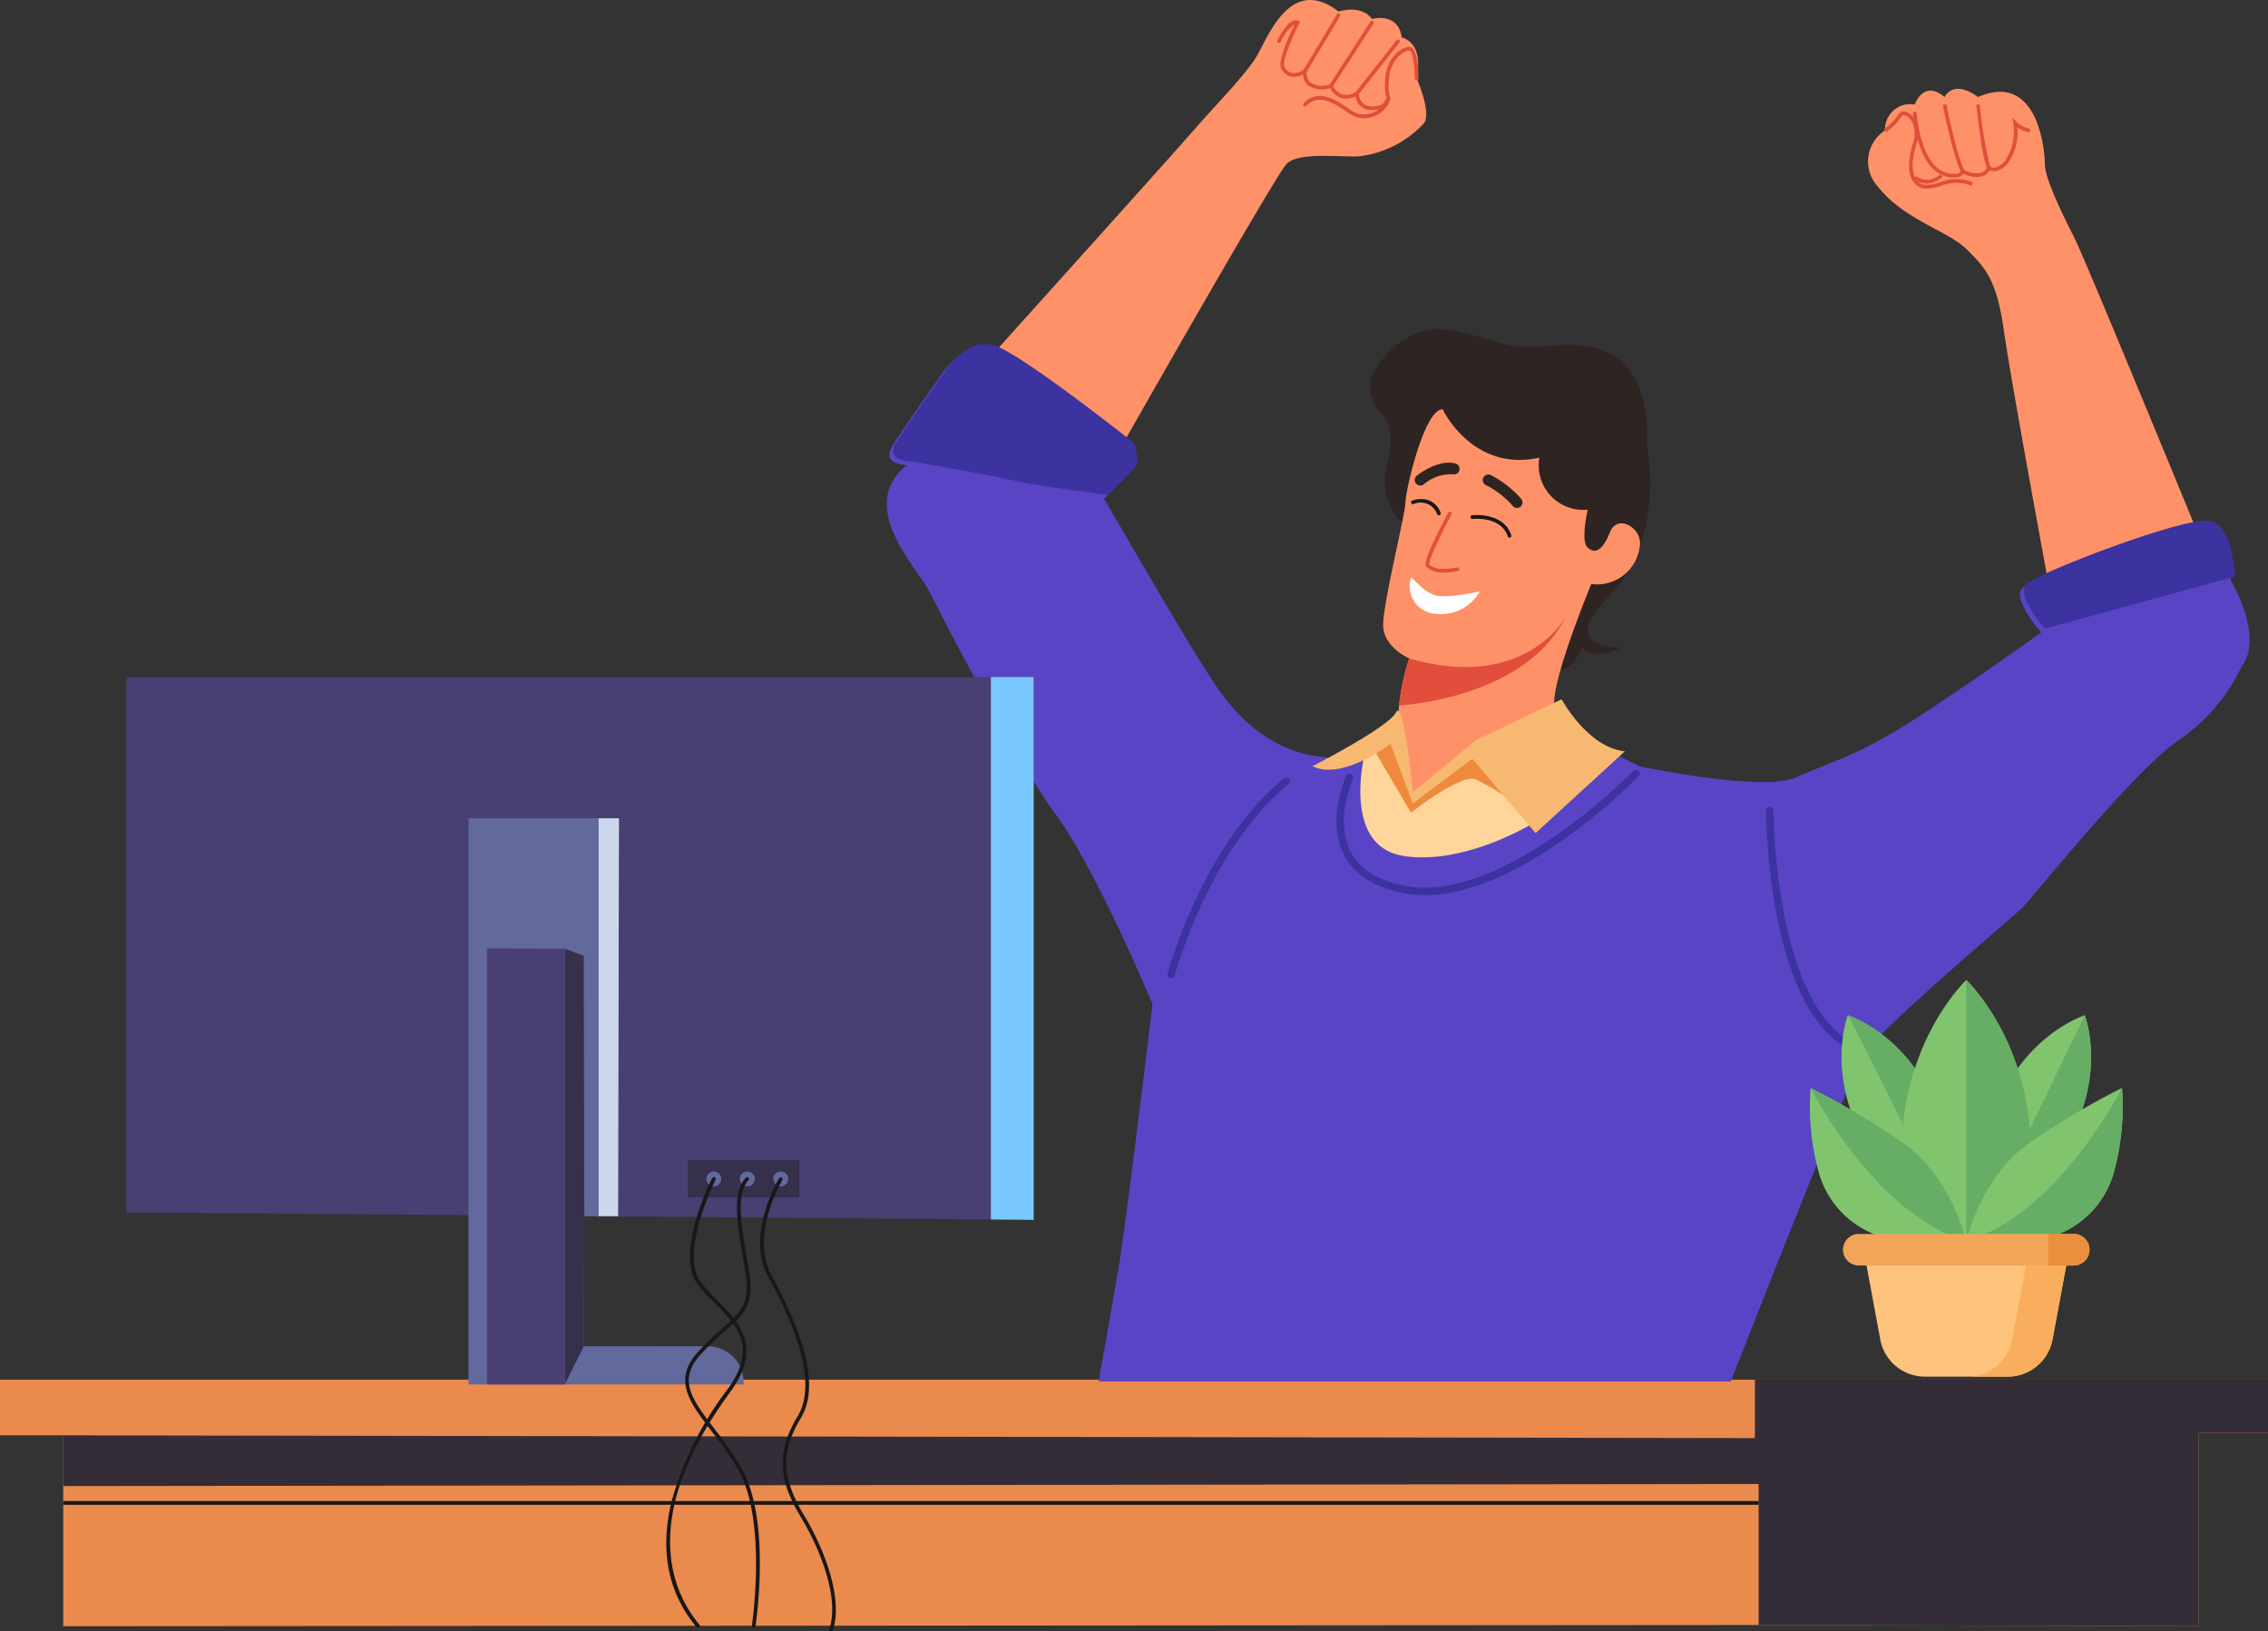 <svg xmlns="http://www.w3.org/2000/svg" width="215.695" height="155.164" viewBox="0 0 215.695 155.164">
  <rect x="0" y="0" width="215.695" height="155.164" fill="#333333" stroke="none"/>
  <g id="Illustration" transform="translate(-75.387 -134.76)">
    <g id="bitcoin-trading" transform="translate(49.387 63.284)">
      <g id="Grupo_68" data-name="Grupo 68" transform="translate(26 202.7)">
        <path id="Trazado_85" data-name="Trazado 85" d="M241.7,287.28v5.059H235.11v18.393l-41.852-.117h-.715l-160.529.117v-18.16H26V287.28Z" transform="translate(-26 -287.28)" fill="#eb8a4d"/>
      </g>
      <g id="Grupo_69" data-name="Grupo 69" transform="translate(32.014 202.7)">
        <path id="Trazado_86" data-name="Trazado 86" d="M244.431,287.28v5.059h-6.585v18.393l-41.852-.117h-.007V297.2l-161.237.2v-4.825l160.886.261V287.28Z" transform="translate(-34.75 -287.28)" fill="#342d38"/>
      </g>
      <g id="Grupo_70" data-name="Grupo 70" transform="translate(32.014 214.247)">
        <rect id="Rectángulo_141" data-name="Rectángulo 141" width="161.244" height="0.351" transform="translate(0 0)" fill="#191717"/>
      </g>
      <g id="Grupo_71" data-name="Grupo 71" transform="translate(156.298 102.783)">
        <path id="Trazado_87" data-name="Trazado 87" d="M219.281,160.854a5.584,5.584,0,0,1-2.124-6.014c1.059-3.89-.351-4.6-1.059-5.657a3.158,3.158,0,0,1,0-3.505c.708-1.093,3.182-4.633,7.781-3.567s4.6,1.766,8.489,1.416,9.9-.351,9.547,9.547c0,0,1.766,8.839-3.533,14.146s1.059,4.949,1.059,4.949-2.4,1.423-3.67.007c0,0-.921,2.117-1.986,2.117S219.281,160.854,219.281,160.854Z" transform="translate(-215.568 -141.913)" fill="#2e2422"/>
      </g>
      <g id="Grupo_72" data-name="Grupo 72" transform="translate(157.544 110.403)">
        <path id="Trazado_88" data-name="Trazado 88" d="M241.774,166.087a4.088,4.088,0,0,1-4.6,3.533s-3.533,8.489-3.533,11.314,2.124,6.014,2.124,6.014l-17.149,5.128a70.52,70.52,0,0,1,.282-10.9,21.286,21.286,0,0,1,.955-4.481c-.007,0-.007,0-.007-.007-.144-.062-2.468-1.127-2.468-3.176,0-2.124,2.124-10.606,2.124-11.671S221.27,153,223.037,153c0,0,2.832,6.014,9.2,4.6a4.235,4.235,0,0,0,4.6,4.949s-.708,2.99,0,3.615,1.416.275,2.124-1.5S242.124,164.321,241.774,166.087Z" transform="translate(-217.38 -153)" fill="#ff9168"/>
      </g>
      <g id="Grupo_73" data-name="Grupo 73" transform="translate(203.623 79.925)">
        <path id="Trazado_89" data-name="Trazado 89" d="M286.069,112.618a3.506,3.506,0,0,0-.708,5.306c2.474,3.182,6.715,4.241,8.489,6.014s2.832,2.832,3.533,7.781,4.241,24.043,4.241,24.043l14.146-4.949S305.164,125,304.1,122.88s-2.832-5.657-2.832-7.073-.708-8.839-6.365-6.365c0,0-2.124-1.766-3.182,0,0,0-1.766-1.766-2.832.708A2.4,2.4,0,0,0,286.069,112.618Z" transform="translate(-284.419 -108.658)" fill="#ff9168"/>
      </g>
      <g id="Grupo_74" data-name="Grupo 74" transform="translate(120.64 71.476)">
        <path id="Trazado_90" data-name="Trazado 90" d="M163.69,129.815s16.393-18.208,18.868-21.04,4.949-5.306,6.014-7.073,3.182-7.781,7.781-4.241c0,0,2.124-.708,3.182.708,0,0,2.474-.708,2.832,1.766,0,0,2.124.351,1.416,3.89,0,0,1.416,3.182.708,4.241a9.921,9.921,0,0,1-6.365,3.182c-2.474,0-5.657-.351-6.715.708S175.5,139.183,175.5,139.183Z" transform="translate(-163.69 -96.365)" fill="#ff9168"/>
      </g>
      <g id="Grupo_76" data-name="Grupo 76" transform="translate(207.926 82.112)">
        <g id="Grupo_75" data-name="Grupo 75">
          <path id="Trazado_91" data-name="Trazado 91" d="M294.543,118.088a2.667,2.667,0,0,1-1.691-.591c-1.931-1.526-2.158-5.471-2.172-5.636l.351-.021c0,.041.227,3.952,2.035,5.382a2.363,2.363,0,0,0,1.945.474l.412-.412.117.069a2.375,2.375,0,0,0,1.56.309,1.032,1.032,0,0,0,.66-.591l.11-.22.172.172a.551.551,0,0,0,.419.124,1.758,1.758,0,0,0,1.086-.811,5.055,5.055,0,0,0,.674-3.4l-.089-.543.392.385a2.315,2.315,0,0,0,1.292.653v.351a2.191,2.191,0,0,1-1.2-.467,5,5,0,0,1-.784,3.224,2.05,2.05,0,0,1-1.354.955.989.989,0,0,1-.495-.1,1.356,1.356,0,0,1-.784.6,2.5,2.5,0,0,1-1.718-.282l-.3.3-.055.007A2.464,2.464,0,0,1,294.543,118.088Z" transform="translate(-290.68 -111.84)" fill="#e14e3c"/>
        </g>
      </g>
      <g id="Grupo_78" data-name="Grupo 78" transform="translate(210.758 81.384)">
        <g id="Grupo_77" data-name="Grupo 77" transform="translate(0)">
          <path id="Trazado_92" data-name="Trazado 92" d="M296.594,117.275c-.715-1.079-1.753-6.214-1.794-6.427l.344-.069c.014.055,1.059,5.279,1.739,6.3Z" transform="translate(-294.8 -110.78)" fill="#e14e3c"/>
        </g>
      </g>
      <g id="Grupo_80" data-name="Grupo 80" transform="translate(213.94 81.398)">
        <g id="Grupo_79" data-name="Grupo 79">
          <path id="Trazado_93" data-name="Trazado 93" d="M300.667,117.007c-.179,0-.509,0-1.237-6.165l.351-.041a37.518,37.518,0,0,0,.976,5.891.137.137,0,0,0-.089-.034v.351Z" transform="translate(-299.43 -110.8)" fill="#e14e3c"/>
        </g>
      </g>
      <g id="Grupo_82" data-name="Grupo 82" transform="translate(205.17 82.086)">
        <g id="Grupo_81" data-name="Grupo 81">
          <path id="Trazado_94" data-name="Trazado 94" d="M290.7,119.141a1.352,1.352,0,0,1-.447-.069c-1.217-.406-1.526-2-.818-4.262.447-1.43-.144-2.392-.7-2.619-.089-.034-.3-.1-.385.076a5.1,5.1,0,0,1-1.478,1.485l-.2-.3a4.846,4.846,0,0,0,1.354-1.347.607.607,0,0,1,.832-.241c.687.275,1.423,1.4.907,3.052-.639,2.055-.419,3.485.591,3.822a3.351,3.351,0,0,0,1.615-.2,4.138,4.138,0,0,1,3.189.007l-.179.309a3.875,3.875,0,0,0-2.921.034A6.1,6.1,0,0,1,290.7,119.141Z" transform="translate(-286.67 -111.802)" fill="#e14e3c"/>
        </g>
      </g>
      <g id="Grupo_84" data-name="Grupo 84" transform="translate(208.002 88.058)">
        <g id="Grupo_83" data-name="Grupo 83">
          <path id="Trazado_95" data-name="Trazado 95" d="M292.034,121.363a2.192,2.192,0,0,1-1.244-.406l.2-.3a1.791,1.791,0,0,0,2.309-.172l.254.247A2.3,2.3,0,0,1,292.034,121.363Z" transform="translate(-290.79 -120.49)" fill="#e14e3c"/>
        </g>
      </g>
      <g id="Grupo_86" data-name="Grupo 86" transform="translate(147.464 73.405)">
        <g id="Grupo_85" data-name="Grupo 85">
          <path id="Trazado_96" data-name="Trazado 96" d="M211.729,107.708a1.5,1.5,0,0,1-1.567-1.306,1.773,1.773,0,0,1-1.388.151,1.921,1.921,0,0,1-1.031-.942,2.314,2.314,0,0,1-2.124-.275,1.464,1.464,0,0,1-.44-1.024,1.648,1.648,0,0,1-1.2.2,1.421,1.421,0,0,1-.894-.8c-.337-.68.845-3.237,1.3-4.165a3.958,3.958,0,0,0-1.333,1.691.18.18,0,1,1-.323-.158,8.956,8.956,0,0,1,.632-1.045c.529-.729.99-1,1.368-.8l.158.082-.082.158c-.715,1.437-1.629,3.65-1.416,4.083a1.116,1.116,0,0,0,.667.612,1.519,1.519,0,0,0,1.2-.323l.337-.227-.062.4a1.309,1.309,0,0,0,.316,1.059,2.1,2.1,0,0,0,1.938.158l.151-.034.055.144a1.681,1.681,0,0,0,.887.88,1.6,1.6,0,0,0,1.333-.254l.268-.158v.309a1.206,1.206,0,0,0,1.237,1.237c1.2,0,1.237-.516,1.237-.536a.181.181,0,0,1,.179-.172h.007a.17.17,0,0,1,.172.172C213.317,106.862,213.3,107.708,211.729,107.708Z" transform="translate(-202.715 -99.172)" fill="#e14e3c"/>
        </g>
      </g>
      <g id="Grupo_88" data-name="Grupo 88" transform="translate(149.939 72.748)">
        <g id="Grupo_87" data-name="Grupo 87">
          <path id="Trazado_97" data-name="Trazado 97" d="M206.49,103.875a.138.138,0,0,1-.089-.027.178.178,0,0,1-.062-.241l3.182-5.306a.176.176,0,0,1,.3.179l-3.182,5.306A.165.165,0,0,1,206.49,103.875Z" transform="translate(-206.316 -98.216)" fill="#e14e3c"/>
        </g>
      </g>
      <g id="Grupo_90" data-name="Grupo 90" transform="translate(152.411 73.454)">
        <g id="Grupo_89" data-name="Grupo 89">
          <path id="Trazado_98" data-name="Trazado 98" d="M210.09,105.613a.158.158,0,0,1-.1-.027.186.186,0,0,1-.055-.247l3.89-6.014a.179.179,0,0,1,.3.192l-3.89,6.014A.181.181,0,0,1,210.09,105.613Z" transform="translate(-209.913 -99.243)" fill="#e14e3c"/>
        </g>
      </g>
      <g id="Grupo_92" data-name="Grupo 92" transform="translate(154.886 75.228)">
        <g id="Grupo_91" data-name="Grupo 91">
          <path id="Trazado_99" data-name="Trazado 99" d="M213.69,107.127a.169.169,0,0,1-.11-.041.175.175,0,0,1-.027-.247l3.89-4.949a.176.176,0,1,1,.275.22l-3.89,4.949A.179.179,0,0,1,213.69,107.127Z" transform="translate(-213.513 -101.823)" fill="#e14e3c"/>
        </g>
      </g>
      <g id="Grupo_94" data-name="Grupo 94" transform="translate(149.938 75.94)">
        <g id="Grupo_93" data-name="Grupo 93">
          <path id="Trazado_100" data-name="Trazado 100" d="M212.051,109.644a2.13,2.13,0,0,1-.66-.1,5.193,5.193,0,0,1-1.079-.612c-1.113-.742-2.5-1.67-3.7-.474a.175.175,0,1,1-.247-.247c1.4-1.4,2.99-.344,4.145.426a4.787,4.787,0,0,0,.99.57,2.407,2.407,0,0,0,2.612-1.072l.062-.137a1.045,1.045,0,0,0,.082-.213,4.153,4.153,0,0,1-.158-1.54c0-2.227,1.5-3.389,2.3-3.389.818,0,.887,2.3.887,3a.179.179,0,0,1-.357,0c0-1.416-.247-2.653-.529-2.653-.584,0-1.945,1.031-1.945,3.031a4.241,4.241,0,0,0,.124,1.4c.055.158.034.213-.082.488l-.055.137A2.731,2.731,0,0,1,212.051,109.644Z" transform="translate(-206.315 -102.86)" fill="#e14e3c"/>
        </g>
      </g>
      <g id="Grupo_95" data-name="Grupo 95" transform="translate(153.296 140.461)">
        <path id="Trazado_101" data-name="Trazado 101" d="M213.324,199.562,211.2,210.876l26.167-1.416-.3-9.9-6.777-2.832-6.014,2.124-6.42,4.949-1-4.949Z" transform="translate(-211.2 -196.73)" fill="#ffd59b"/>
      </g>
      <g id="Grupo_96" data-name="Grupo 96" transform="translate(110.34 104.556)">
        <path id="Trazado_102" data-name="Trazado 102" d="M277.585,174.741a17.636,17.636,0,0,1-6.014,7.073c-4.241,2.832-13.788,14.853-14.853,15.912s-13.788,11.671-15.2,14.146-12.551,30.937-12.551,30.937H168.847s1.237-6.894,1.945-11.135,3.182-24.751,3.182-24.751-5.306-12.73-9.2-18.036-10.963-19.094-12.022-21.218-7.073-8.131-2.124-12.022c0,0-2.474,0-1.416-1.766s4.6-6.715,4.6-6.715,2.124-3.533,4.949-2.474,13.08,9.2,13.08,9.2.708,1.766,0,2.474l-2.474,2.474s7.781,13.438,9.2,15.561,5.657,10.606,15.561,8.839c0,0-2.124,8.489,3.533,9.547s14.585-2.832,20.552-9.547l2.076,1.059s11.671,2.474,14.853,1.059,4.949-1.766,9.2-4.241,14.145-9.547,14.145-9.547-2.832-3.182-1.766-4.241,14.853-6.365,17.328-6.014,2.474,5.306,2.474,5.306S279.709,171.916,277.585,174.741Z" transform="translate(-148.704 -144.492)" fill="#5944c6"/>
      </g>
      <g id="Grupo_97" data-name="Grupo 97" transform="translate(110.953 104.205)">
        <path id="Trazado_103" data-name="Trazado 103" d="M172.494,155.844l-2.474,2.474s-6.014-.708-9.2-1.416-9.547-1.766-9.547-1.766-2.474,0-1.416-1.766,4.6-6.715,4.6-6.715,2.124-3.533,4.949-2.474,13.08,9.2,13.08,9.2S173.2,155.136,172.494,155.844Z" transform="translate(-149.597 -143.982)" fill="#3c32a0"/>
      </g>
      <g id="Grupo_98" data-name="Grupo 98" transform="translate(218.471 120.999)">
        <path id="Trazado_104" data-name="Trazado 104" d="M326.063,173.739l-18.036,4.949s-2.832-3.182-1.766-4.241,14.853-6.365,17.328-6.014S326.063,173.739,326.063,173.739Z" transform="translate(-306.021 -168.416)" fill="#3c32a0"/>
      </g>
      <g id="Grupo_99" data-name="Grupo 99" transform="translate(38.022 135.87)">
        <path id="Trazado_105" data-name="Trazado 105" d="M129.772,190.05v51.626l-4.069-.034-82.213-.674V190.05Z" transform="translate(-43.49 -190.05)" fill="#4a3f72"/>
      </g>
      <g id="Grupo_100" data-name="Grupo 100" transform="translate(120.235 135.87)">
        <path id="Trazado_106" data-name="Trazado 106" d="M167.169,190.05v51.626l-4.069-.034V190.05Z" transform="translate(-163.1 -190.05)" fill="#7ac8ff"/>
      </g>
      <g id="Grupo_101" data-name="Grupo 101" transform="translate(91.414 181.832)">
        <rect id="Rectángulo_142" data-name="Rectángulo 142" width="10.606" height="3.533" fill="#36304c"/>
      </g>
      <g id="Grupo_102" data-name="Grupo 102" transform="translate(70.554 149.307)">
        <path id="Trazado_107" data-name="Trazado 107" d="M116.987,263.233v.213H90.82V209.6h14.31l-.082,37.838h-3.217l-.055,12.372,11.788.007A3.417,3.417,0,0,1,116.987,263.233Z" transform="translate(-90.82 -209.6)" fill="#62699c"/>
      </g>
      <g id="Grupo_103" data-name="Grupo 103" transform="translate(82.933 149.307)">
        <path id="Trazado_108" data-name="Trazado 108" d="M110.761,209.6l-.082,37.838H108.83V209.6Z" transform="translate(-108.83 -209.6)" fill="#cdd7ec"/>
      </g>
      <g id="Grupo_104" data-name="Grupo 104" transform="translate(93.181 182.898)">
        <circle id="Elipse_28" data-name="Elipse 28" cx="0.708" cy="0.708" r="0.708" fill="#62699c"/>
      </g>
      <g id="Grupo_105" data-name="Grupo 105" transform="translate(96.363 182.898)">
        <circle id="Elipse_29" data-name="Elipse 29" cx="0.708" cy="0.708" r="0.708" fill="#62699c"/>
      </g>
      <g id="Grupo_106" data-name="Grupo 106" transform="translate(99.546 182.898)">
        <circle id="Elipse_30" data-name="Elipse 30" cx="0.708" cy="0.708" r="0.708" fill="#62699c"/>
      </g>
      <g id="Grupo_108" data-name="Grupo 108" transform="translate(89.366 183.43)">
        <g id="Grupo_107" data-name="Grupo 107">
          <path id="Trazado_109" data-name="Trazado 109" d="M121.194,302.1a.183.183,0,0,1-.137-.062c-2.736-3.292-3.519-7.361-2.323-12.1a31.638,31.638,0,0,1,5.251-10.468c2.969-4.048.935-6.1-1.217-8.269a17.738,17.738,0,0,1-1.615-1.78c-2.165-2.88,1.251-9.795,1.4-10.083a.18.18,0,0,1,.323.158c-.034.069-3.464,7-1.43,9.719a16.605,16.605,0,0,0,1.581,1.739c2.062,2.076,4.392,4.433,1.251,8.722-8.709,11.87-5.581,18.964-2.942,22.132a.175.175,0,0,1-.021.247A.187.187,0,0,1,121.194,302.1Z" transform="translate(-118.19 -259.245)" fill="#191717"/>
        </g>
      </g>
      <g id="Grupo_110" data-name="Grupo 110" transform="translate(98.287 183.438)">
        <g id="Grupo_109" data-name="Grupo 109">
          <path id="Trazado_110" data-name="Trazado 110" d="M137.926,302.458a.152.152,0,0,1-.055-.007.167.167,0,0,1-.11-.22c.955-2.921-.832-7.5-2.653-10.537-1.959-3.265-2.646-5.9-.351-9.726,2.3-3.842-1.56-10.929-2.832-13.259-2.145-3.932.935-9.149,1.065-9.368a.176.176,0,0,1,.3.179c-.034.055-3.107,5.265-1.059,9.018,3.519,6.461,4.447,10.908,2.825,13.609-1.966,3.279-1.876,5.643.351,9.368,1.863,3.1,3.677,7.794,2.688,10.826A.187.187,0,0,1,137.926,302.458Z" transform="translate(-131.169 -259.256)" fill="#191717"/>
        </g>
      </g>
      <g id="Grupo_112" data-name="Grupo 112" transform="translate(91.162 183.436)">
        <g id="Grupo_111" data-name="Grupo 111">
          <path id="Trazado_111" data-name="Trazado 111" d="M127.324,302.1H127.3a.178.178,0,0,1-.151-.2c.014-.1,1.471-9.966-1.3-14.805a33.03,33.03,0,0,0-2.557-3.7c-2.055-2.7-3.684-4.832-1.313-7.465a27.473,27.473,0,0,1,2.385-2.309c1.773-1.567,2.66-2.351,2.165-5.32l-.151-.894c-.66-3.9-1.134-6.722.2-8.1a.175.175,0,1,1,.254.241c-1.21,1.251-.722,4.138-.1,7.794l.151.894c.529,3.162-.474,4.042-2.282,5.643a26.85,26.85,0,0,0-2.358,2.282c-2.172,2.413-.777,4.241,1.327,7.011a34.345,34.345,0,0,1,2.584,3.746c2.825,4.949,1.4,14.627,1.34,15.039A.155.155,0,0,1,127.324,302.1Z" transform="translate(-120.803 -259.254)" fill="#191717"/>
        </g>
      </g>
      <g id="Grupo_113" data-name="Grupo 113" transform="translate(79.709 161.707)">
        <path id="Trazado_112" data-name="Trazado 112" d="M105.948,228.32,106,253.079l-.048,12.372-1.808,3.643V227.64Z" transform="translate(-104.14 -227.64)" fill="#36304c"/>
      </g>
      <g id="Grupo_114" data-name="Grupo 114" transform="translate(72.32 161.679)">
        <path id="Trazado_113" data-name="Trazado 113" d="M93.39,227.6v41.481h7.389V227.627Z" transform="translate(-93.39 -227.6)" fill="#4a3f72"/>
      </g>
      <g id="Grupo_116" data-name="Grupo 116" transform="translate(137.029 145.412)">
        <g id="Grupo_115" data-name="Grupo 115">
          <path id="Trazado_114" data-name="Trazado 114" d="M187.889,223.032a.4.4,0,0,1-.089-.014.358.358,0,0,1-.254-.433c.034-.124,3.3-12.207,11.08-18.572a.352.352,0,0,1,.447.543c-7.6,6.22-10.812,18.084-10.846,18.2A.344.344,0,0,1,187.889,223.032Z" transform="translate(-187.534 -203.933)" fill="#3c32a0"/>
        </g>
      </g>
      <g id="Grupo_118" data-name="Grupo 118" transform="translate(193.966 148.242)">
        <g id="Grupo_117" data-name="Grupo 117">
          <path id="Trazado_115" data-name="Trazado 115" d="M279.91,231.743a.4.4,0,0,1-.089-.014c-3.952-1.065-6.743-5.334-8.3-12.688a58.742,58.742,0,0,1-1.155-10.64.351.351,0,1,1,.7,0c0,.2.1,20.263,8.929,22.641a.351.351,0,0,1,.247.433A.338.338,0,0,1,279.91,231.743Z" transform="translate(-270.37 -208.05)" fill="#3c32a0"/>
        </g>
      </g>
      <g id="Grupo_120" data-name="Grupo 120" transform="translate(153.104 144.712)">
        <g id="Grupo_119" data-name="Grupo 119">
          <path id="Trazado_116" data-name="Trazado 116" d="M219.361,214.816a10.625,10.625,0,0,1-1.89-.165c-2.866-.509-4.825-1.732-5.815-3.622-1.725-3.292.117-7.389.192-7.561a.352.352,0,1,1,.639.3c-.021.041-1.773,3.952-.206,6.942.887,1.684,2.674,2.784,5.313,3.251,9.2,1.643,21.424-10.812,21.548-10.936a.355.355,0,1,1,.509.495,56.859,56.859,0,0,1-7.423,6.2C227.341,213.1,223.024,214.816,219.361,214.816Z" transform="translate(-210.92 -202.915)" fill="#3c32a0"/>
        </g>
      </g>
      <g id="Grupo_121" data-name="Grupo 121" transform="translate(156.657 141.526)">
        <path id="Trazado_117" data-name="Trazado 117" d="M216.09,199.517l3.533,6.014s4.681-3.712,6.145-3.182A24.19,24.19,0,0,1,230.009,205l-3.664-5.478-6.186,4.77-.351.351-1.766-6.365Z" transform="translate(-216.09 -198.28)" fill="#ef8a3d"/>
      </g>
      <g id="Grupo_122" data-name="Grupo 122" transform="translate(150.822 137.987)">
        <path id="Trazado_118" data-name="Trazado 118" d="M207.6,199.495s7.251-3.712,7.953-5.128,1.595,7.6,1.595,7.6l6.014-4.949,8.131-3.89s2.474,4.6,6.014,4.949l-8.489,7.781-6.014-7.073-5.657,4.241-2.124-5.657C215.023,197.378,210.425,200.911,207.6,199.495Z" transform="translate(-207.6 -193.13)" fill="#f7b971"/>
      </g>
      <g id="Grupo_124" data-name="Grupo 124" transform="translate(160.547 115.481)">
        <g id="Grupo_123" data-name="Grupo 123">
          <path id="Trazado_119" data-name="Trazado 119" d="M222.279,162.561a.529.529,0,0,1-.33-.942c.082-.062,1.993-1.574,3.643-1.162a.532.532,0,1,1-.261,1.031,3.959,3.959,0,0,0-2.722.962A.53.53,0,0,1,222.279,162.561Z" transform="translate(-221.75 -160.386)" fill="#2e2422"/>
        </g>
      </g>
      <g id="Grupo_126" data-name="Grupo 126" transform="translate(167.015 116.603)">
        <g id="Grupo_125" data-name="Grupo 125">
          <path id="Trazado_120" data-name="Trazado 120" d="M234.411,165.2a.53.53,0,0,1-.44-.234,8.393,8.393,0,0,0-2.529-1.945.529.529,0,1,1,.495-.935,9.591,9.591,0,0,1,2.914,2.3.531.531,0,0,1-.144.735A.565.565,0,0,1,234.411,165.2Z" transform="translate(-231.159 -162.019)" fill="#2e2422"/>
        </g>
      </g>
      <g id="Grupo_128" data-name="Grupo 128" transform="translate(161.588 120.135)">
        <g id="Grupo_127" data-name="Grupo 127">
          <path id="Trazado_121" data-name="Trazado 121" d="M224.993,172.961a2.278,2.278,0,0,1-1.663-.55c-.3-.3.406-2.035,2.09-5.162a.178.178,0,0,1,.241-.069.172.172,0,0,1,.069.241c-1.12,2.083-2.227,4.433-2.131,4.77.454.44,1.327.543,2.653.275a.177.177,0,0,1,.206.137.173.173,0,0,1-.137.206A7.066,7.066,0,0,1,224.993,172.961Z" transform="translate(-223.264 -167.158)" fill="#e14e3c"/>
        </g>
      </g>
      <g id="Grupo_130" data-name="Grupo 130" transform="translate(165.845 120.465)">
        <g id="Grupo_129" data-name="Grupo 129">
          <path id="Trazado_122" data-name="Trazado 122" d="M233.171,169.784a.169.169,0,0,1-.165-.124c-.653-1.959-3.32-1.65-3.347-1.65a.177.177,0,0,1-.048-.351c.027-.007,2.983-.344,3.725,1.89a.188.188,0,0,1-.11.227C233.212,169.777,233.191,169.784,233.171,169.784Z" transform="translate(-229.457 -167.638)" fill="#191717"/>
        </g>
      </g>
      <g id="Grupo_132" data-name="Grupo 132" transform="translate(160.199 118.939)">
        <g id="Grupo_131" data-name="Grupo 131">
          <path id="Trazado_123" data-name="Trazado 123" d="M223.887,166.966a.179.179,0,0,1-.165-.11,1.673,1.673,0,0,0-2.241-.962.174.174,0,0,1-.131-.323,2.365,2.365,0,0,1,1.65,0,2,2,0,0,1,1.052,1.155.175.175,0,0,1-.1.227A.243.243,0,0,1,223.887,166.966Z" transform="translate(-221.242 -165.418)" fill="#191717"/>
        </g>
      </g>
      <g id="Grupo_133" data-name="Grupo 133" transform="translate(160.062 126.446)">
        <path id="Trazado_124" data-name="Trazado 124" d="M223.467,177.983c-1.382-.461-2.151-1.828-2.316-1.622a2.647,2.647,0,0,0,2.316,3.389,4.247,4.247,0,0,0,4.241-2.124S224.533,178.333,223.467,177.983Z" transform="translate(-221.043 -176.339)" fill="#fff"/>
      </g>
      <g id="Grupo_134" data-name="Grupo 134" transform="translate(159.056 130.226)">
        <path id="Trazado_125" data-name="Trazado 125" d="M235.382,181.84c-3.9,7.76-15.8,8.351-15.8,8.351a21.287,21.287,0,0,1,.955-4.481C231.2,188.81,235.169,182.211,235.382,181.84Z" transform="translate(-219.58 -181.84)" fill="#e14e3c"/>
      </g>
      <g id="Grupo_366" data-name="Grupo 366" transform="translate(198.124 164.683)">
        <g id="Grupo_351" data-name="Grupo 351" transform="translate(17.019 3.354)">
          <path id="Trazado_186" data-name="Trazado 186" d="M310.308,236.85c.165.454,2.021,5.877-1.78,12.276a7.97,7.97,0,0,1-6.152,4.158,7.973,7.973,0,0,1-.57-7.4C304.445,238.933,309.848,237.008,310.308,236.85Z" transform="translate(-301.18 -236.85)" fill="#80c56e"/>
        </g>
        <g id="Grupo_352" data-name="Grupo 352" transform="translate(18.215 3.354)">
          <path id="Trazado_187" data-name="Trazado 187" d="M310.852,236.85l-7.932,16.434h0a7.961,7.961,0,0,0,6.152-4.158C312.866,242.734,311.017,237.311,310.852,236.85Z" transform="translate(-302.92 -236.85)" fill="#66ad66"/>
        </g>
        <g id="Grupo_353" data-name="Grupo 353" transform="translate(15.316 17.106)">
          <path id="Trazado_188" data-name="Trazado 188" d="M302.56,261.256l.247-.509a.1.1,0,0,1-.021-.027C302.629,261.077,302.56,261.256,302.56,261.256Z" transform="translate(-299.908 -258.065)" fill="#fff"/>
          <path id="Trazado_189" data-name="Trazado 189" d="M301.354,262.7a2.611,2.611,0,0,1-1.079-.234,2.658,2.658,0,0,1-1.375-3.43s.082-.192.241-.57a2.657,2.657,0,0,1,4.605-.495,2.713,2.713,0,0,1,.247,2.715l-.247.509A2.653,2.653,0,0,1,301.354,262.7Z" transform="translate(-298.702 -256.858)"/>
        </g>
        <g id="Grupo_354" data-name="Grupo 354" transform="translate(3.011 3.354)">
          <path id="Trazado_190" data-name="Trazado 190" d="M281.4,236.85c-.165.454-2.021,5.877,1.78,12.276a7.97,7.97,0,0,0,6.152,4.158,7.973,7.973,0,0,0,.57-7.4C287.261,238.933,281.859,237.008,281.4,236.85Z" transform="translate(-280.801 -236.85)" fill="#80c56e"/>
        </g>
        <g id="Grupo_355" data-name="Grupo 355" transform="translate(3.616 3.354)">
          <path id="Trazado_191" data-name="Trazado 191" d="M290.182,245.882c-2.646-6.956-8.042-8.874-8.5-9.032,4.695,8.963,7.224,14.7,7.953,16.407A8,8,0,0,0,290.182,245.882Z" transform="translate(-281.68 -236.85)" fill="#66ad66"/>
        </g>
        <g id="Grupo_356" data-name="Grupo 356" transform="translate(8.7)">
          <path id="Trazado_192" data-name="Trazado 192" d="M295.252,231.97c-.564.55-7.1,7.176-6.062,19.211.632,7.313,5.574,10.159,6.062,10.427.488-.268,5.43-3.114,6.062-10.427C302.359,239.146,295.822,232.52,295.252,231.97Z" transform="translate(-289.078 -231.97)" fill="#80c56e"/>
        </g>
        <g id="Grupo_357" data-name="Grupo 357" transform="translate(14.874)">
          <path id="Trazado_193" data-name="Trazado 193" d="M298.06,231.97V261.6c.488-.268,5.43-3.114,6.062-10.427C305.167,239.146,298.63,232.52,298.06,231.97Z" transform="translate(-298.06 -231.97)" fill="#66ad66"/>
        </g>
        <g id="Grupo_358" data-name="Grupo 358" transform="translate(14.874 10.269)">
          <path id="Trazado_194" data-name="Trazado 194" d="M312.061,255.069a23.646,23.646,0,0,0,.811-8.159,74.695,74.695,0,0,0-8.324,4.9c-4.626,2.99-6.062,8.234-6.488,9.643H303.5A8.9,8.9,0,0,0,312.061,255.069Z" transform="translate(-298.06 -246.91)" fill="#80c56e"/>
        </g>
        <g id="Grupo_359" data-name="Grupo 359" transform="translate(14.874 10.269)">
          <path id="Trazado_195" data-name="Trazado 195" d="M312.872,246.91s-6.117,12.083-14.812,14.551H303.5a8.908,8.908,0,0,0,8.557-6.392A23.556,23.556,0,0,0,312.872,246.91Z" transform="translate(-298.06 -246.91)" fill="#66ad66"/>
        </g>
        <g id="Grupo_360" data-name="Grupo 360" transform="translate(0 10.269)">
          <path id="Trazado_196" data-name="Trazado 196" d="M277.3,255.069a23.645,23.645,0,0,1-.811-8.159,74.694,74.694,0,0,1,8.324,4.9c4.626,2.99,6.062,8.234,6.488,9.643h-5.437A8.9,8.9,0,0,1,277.3,255.069Z" transform="translate(-276.42 -246.91)" fill="#80c56e"/>
        </g>
        <g id="Grupo_361" data-name="Grupo 361" transform="translate(0.062 10.276)">
          <path id="Trazado_197" data-name="Trazado 197" d="M291.322,261.464c-.426-1.416-1.863-6.653-6.488-9.643a73.183,73.183,0,0,0-8.324-4.9S282.634,259,291.322,261.464Z" transform="translate(-276.51 -246.92)" fill="#66ad66"/>
        </g>
        <g id="Grupo_362" data-name="Grupo 362" transform="translate(5.011 25.122)">
          <path id="Trazado_198" data-name="Trazado 198" d="M297.512,281.126h-7.863a4.319,4.319,0,0,1-4.255-3.54l-1.684-9.066h19.754l-1.684,9.066A4.363,4.363,0,0,1,297.512,281.126Z" transform="translate(-283.71 -268.52)" fill="#fec37d"/>
        </g>
        <g id="Grupo_363" data-name="Grupo 363" transform="translate(14.998 25.122)">
          <path id="Trazado_199" data-name="Trazado 199" d="M304.179,268.52l-1.684,9.066a4.331,4.331,0,0,1-4.255,3.54h3.822a4.319,4.319,0,0,0,4.255-3.54L308,268.52Z" transform="translate(-298.24 -268.52)" fill="#f9ae5d"/>
        </g>
        <g id="Grupo_364" data-name="Grupo 364" transform="translate(3.155 24.16)">
          <path id="Trazado_200" data-name="Trazado 200" d="M302.95,270.117H282.508a1.5,1.5,0,0,1-1.5-1.5h0a1.5,1.5,0,0,1,1.5-1.5H302.95a1.5,1.5,0,0,1,1.5,1.5h0A1.493,1.493,0,0,1,302.95,270.117Z" transform="translate(-281.01 -267.12)" fill="#f2a559"/>
        </g>
        <g id="Grupo_365" data-name="Grupo 365" transform="translate(22.689 24.16)">
          <path id="Trazado_201" data-name="Trazado 201" d="M311.836,267.12H309.43v3h2.406a1.5,1.5,0,0,0,1.5-1.5h0A1.489,1.489,0,0,0,311.836,267.12Z" transform="translate(-309.43 -267.12)" fill="#ea8f3d"/>
        </g>
      </g>
    </g>
  </g>
</svg>
